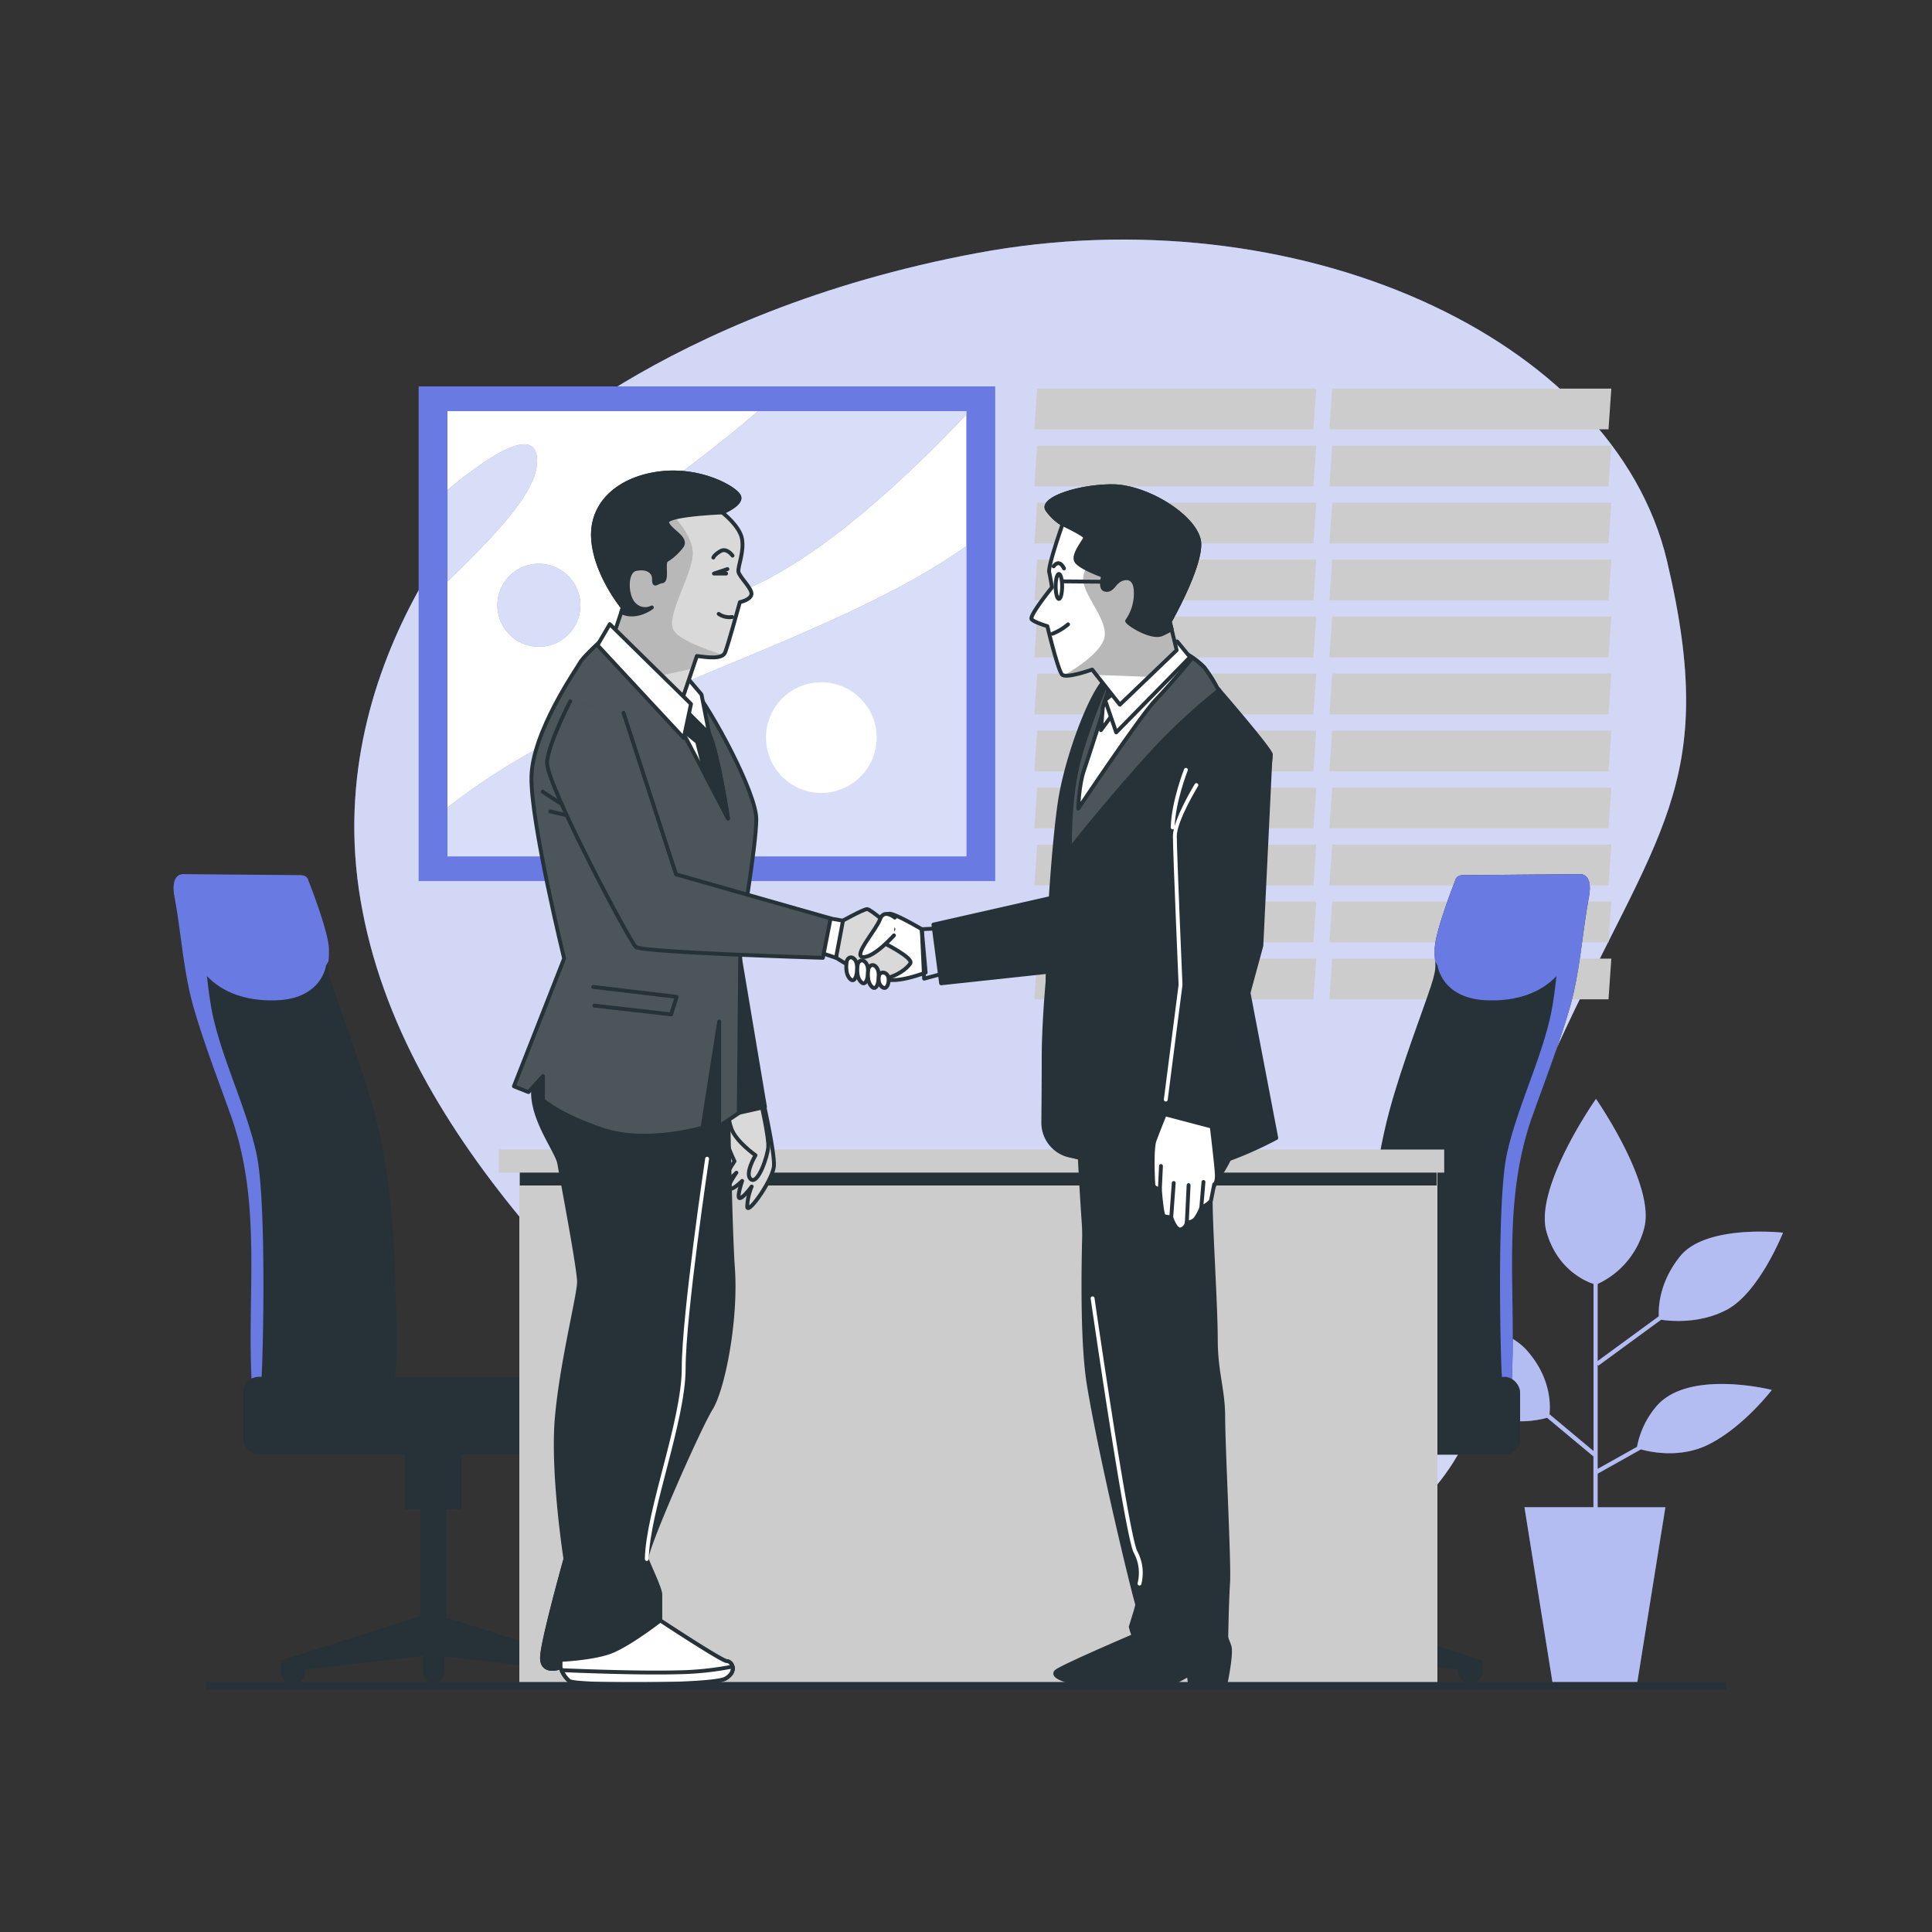 <svg xmlns="http://www.w3.org/2000/svg" xmlns:xlink="http://www.w3.org/1999/xlink" viewBox="0 0 500 500"><rect x="0" y="0" width="500" height="500" fill="#333333" stroke="none"/><defs><clipPath id="freepik--clip-path--inject-3"><rect x="115.8" y="106.4" width="134.29" height="115.22" style="fill:#fff"></rect></clipPath><clipPath id="freepik--clip-path-2--inject-3"><path d="M197.66,285.64s2.8,12.51,2.64,16-6.75,12.84-6.92,10.7a14.6,14.6,0,0,1,1.16-5.27s-2.31,3.13-3.13,3,.66-4.45.66-4.45-2.47,2.47-3.3,2,1.81-4.12,1.81-4.12-3,3.13-3.12,2.14,2.63-5.1,2.63-5.1-2.8-5.93-3-8.4a8,8,0,0,1,1.64-4.77Z" style="fill:#fff;stroke:#263238;stroke-linecap:round;stroke-linejoin:round"></path></clipPath><clipPath id="freepik--clip-path-3--inject-3"><path d="M197,285.64s2,8.73,1.82,11.2-2.64,9.71-4.45,8.39,1.15-6.25,1.15-6.25-5.08-3.57-6.25-6.92-.5-4.77-.5-4.77Z" style="fill:#fff;stroke:#263238;stroke-linecap:round;stroke-linejoin:round"></path></clipPath><clipPath id="freepik--clip-path-4--inject-3"><path d="M156.5,164.91s-5.45,4.88-6.39,6.57-12.38,18-12.57,29.66S146,248.06,146,248.06L133,281.13l3.76,1.5,3.75-4.13v6.2s4.32,3.94,15.58,7.69,25.72-.56,25.72-.56l4.31-27.44v27.07l5.07-3.38L191.6,243s4.13-24.21,4.13-31-11.45-28-16.52-34.16-13.52-11.26-16-13.14S156.5,164.91,156.5,164.91Z" style="fill:#263238;stroke:#263238;stroke-linecap:round;stroke-linejoin:round"></path></clipPath><clipPath id="freepik--clip-path-5--inject-3"><path d="M186.91,132.62s4.56,3.5,5.13,6.88-1.13,7.14-.94,8.45,3.56,4.32,3.38,5.82-3,2.06-3,2.06-3.06,11.14-3.81,13-4.51,1.31-7.32.94l-5.07,15L158.56,165.1l2.63-7.89s-7.13-8.63-7.7-17.83,6.76-15.58,17.27-16.89,19.34,3.75,20.46,5.82S186.91,132.62,186.91,132.62Z" style="fill:#fff;stroke:#263238;stroke-linecap:round;stroke-linejoin:round"></path></clipPath><clipPath id="freepik--clip-path-6--inject-3"><path d="M217,238.88s6.4-3.6,7.4-3.6,6.8,5.2,6.8,5.2l-2.4,3.6s7.6,3.8,6.8,5.2-3.8,3.6-7,4-12.2-5.4-12.2-5.4Z" style="fill:#fff;stroke:#263238;stroke-linecap:round;stroke-linejoin:round"></path></clipPath><clipPath id="freepik--clip-path-7--inject-3"><path d="M147.57,181.48s-5.4,10.4-6,15.6,21.4,46.6,23,48,48.39,2.8,48.39,2.8l2-10.2-40-11.4-13.6-41.8" style="fill:#263238;stroke:#263238;stroke-linecap:round;stroke-linejoin:round"></path></clipPath><clipPath id="freepik--clip-path-8--inject-3"><path d="M315,178a37.14,37.14,0,0,0-3.34-5.26,20,20,0,0,0-4.94-3.67c-6.36-2.51-14.68,1.13-19.51,5.73-.64,1.42-5.68,12.92-8.07,22.32-2.55,10-2.23,22.64-2.23,22.64s8.45-10.84,19.92-23.59a152.09,152.09,0,0,1,18.7-17.57Z" style="fill:#263238;stroke:#263238;stroke-linecap:round;stroke-linejoin:round"></path></clipPath><clipPath id="freepik--clip-path-9--inject-3"><path d="M275,135.63s-3.83,10.88-3.47,12.44.72,3.94.72,3.94-6,7.41-5.26,8.25,4.06,1.79,4.06,1.79,2.75,11.48,3.83,12.55,7.77-1.31,7.77-1.31l7.17,9.08,14.7-14.1-1.79-7.41s7.77-13.63,7.65-20.09S297,125.71,287.55,125.83s-18.29,3.59-16.5,6.1A13.54,13.54,0,0,0,275,135.63Z" style="fill:#fff;stroke:#263238;stroke-linecap:round;stroke-linejoin:round"></path></clipPath></defs><g id="freepik--background-simple--inject-3"><path d="M131.92,120.89s-48.27,45.74-39.06,109.2S158.55,342.56,203,383.34s107.55,46.38,153.07,15.17S377,327.83,402.72,271.56s42.49-68.19,28.69-126.42S335,50.12,252.77,65.51,131.92,120.89,131.92,120.89Z" style="fill:#697AE2"></path><path d="M131.92,120.89s-48.27,45.74-39.06,109.2S158.55,342.56,203,383.34s107.55,46.38,153.07,15.17S377,327.83,402.72,271.56s42.49-68.19,28.69-126.42S335,50.12,252.77,65.51,131.92,120.89,131.92,120.89Z" style="fill:#fff;opacity:0.7"></path></g><g id="freepik--Window--inject-3"><polygon points="339.91 111.11 267.69 111.11 268.42 100.58 340.64 100.58 339.91 111.11" style="fill:#ccc"></polygon><polygon points="339.91 125.86 267.69 125.86 268.42 115.33 340.64 115.33 339.91 125.86" style="fill:#ccc"></polygon><polygon points="339.91 140.62 267.69 140.62 268.42 130.08 340.64 130.08 339.91 140.62" style="fill:#ccc"></polygon><polygon points="339.91 155.37 267.69 155.37 268.42 144.83 340.64 144.83 339.91 155.37" style="fill:#ccc"></polygon><polygon points="339.91 170.12 267.69 170.12 268.42 159.58 340.64 159.58 339.91 170.12" style="fill:#ccc"></polygon><polygon points="339.91 184.87 267.69 184.87 268.42 174.34 340.64 174.34 339.91 184.87" style="fill:#ccc"></polygon><polygon points="339.91 199.62 267.69 199.62 268.42 189.09 340.64 189.09 339.91 199.62" style="fill:#ccc"></polygon><polygon points="339.91 214.38 267.69 214.38 268.42 203.84 340.64 203.84 339.91 214.38" style="fill:#ccc"></polygon><polygon points="339.91 229.13 267.69 229.13 268.42 218.59 340.64 218.59 339.91 229.13" style="fill:#ccc"></polygon><polygon points="339.91 243.88 267.69 243.88 268.42 233.34 340.64 233.34 339.91 243.88" style="fill:#ccc"></polygon><polygon points="339.91 258.63 267.69 258.63 268.42 248.09 340.64 248.09 339.91 258.63" style="fill:#ccc"></polygon><polygon points="416.28 111.11 344.05 111.11 344.78 100.58 417.01 100.58 416.28 111.11" style="fill:#ccc"></polygon><polygon points="416.28 125.86 344.05 125.86 344.78 115.33 417.01 115.33 416.28 125.86" style="fill:#ccc"></polygon><polygon points="416.28 140.62 344.05 140.62 344.78 130.08 417.01 130.08 416.28 140.62" style="fill:#ccc"></polygon><polygon points="416.28 155.37 344.05 155.37 344.78 144.83 417.01 144.83 416.28 155.37" style="fill:#ccc"></polygon><polygon points="416.28 170.12 344.05 170.12 344.78 159.58 417.01 159.58 416.28 170.12" style="fill:#ccc"></polygon><polygon points="416.28 184.87 344.05 184.87 344.78 174.34 417.01 174.34 416.28 184.87" style="fill:#ccc"></polygon><polygon points="416.28 199.62 344.05 199.62 344.78 189.09 417.01 189.09 416.28 199.62" style="fill:#ccc"></polygon><polygon points="416.28 214.38 344.05 214.38 344.78 203.84 417.01 203.84 416.28 214.38" style="fill:#ccc"></polygon><polygon points="416.28 229.13 344.05 229.13 344.78 218.59 417.01 218.59 416.28 229.13" style="fill:#ccc"></polygon><polygon points="416.28 243.88 344.05 243.88 344.78 233.34 417.01 233.34 416.28 243.88" style="fill:#ccc"></polygon><polygon points="416.28 258.63 344.05 258.63 344.78 248.09 417.01 248.09 416.28 258.63" style="fill:#ccc"></polygon></g><g id="freepik--Picture--inject-3"><rect x="108.34" y="100" width="149.22" height="128.02" style="fill:#697AE2"></rect><rect x="115.8" y="106.4" width="134.29" height="115.22" style="fill:#fff"></rect><g style="clip-path:url(#freepik--clip-path--inject-3)"><path d="M250.09,141.33c-24.15,17.18-58.74,28.58-98.87,46.49A165.3,165.3,0,0,0,115.8,209v12.63H250.09Z" style="fill:#697AE2"></path><path d="M250.09,106.4H196.2c-6,5.13-13.09,10.86-21.47,17-30.67,22.49-17.38,45,19.43,28.62,18.89-8.39,39.92-27.82,55.93-44.75Z" style="fill:#697AE2"></path><path d="M139,119.32c0-9.39-11.69-2-23.15,7.44v23.71C127,139.53,139,127.72,139,119.32Z" style="fill:#697AE2"></path><path d="M150.2,156.64a10.74,10.74,0,1,1-10.74-10.74A10.74,10.74,0,0,1,150.2,156.64Z" style="fill:#697AE2"></path><path d="M250.09,141.33c-24.15,17.18-58.74,28.58-98.87,46.49A165.3,165.3,0,0,0,115.8,209v12.63H250.09Z" style="fill:#fff;opacity:0.75"></path><path d="M250.09,106.4H196.2c-6,5.13-13.09,10.86-21.47,17-30.67,22.49-17.38,45,19.43,28.62,18.89-8.39,39.92-27.82,55.93-44.75Z" style="fill:#fff;opacity:0.75"></path><g style="opacity:0.75"><path d="M139,119.32c0-9.39-11.69-2-23.15,7.44v23.71C127,139.53,139,127.72,139,119.32Z" style="fill:#fff"></path></g><path d="M150.2,156.64a10.74,10.74,0,1,1-10.74-10.74A10.74,10.74,0,0,1,150.2,156.64Z" style="fill:#fff;opacity:0.75"></path></g><path d="M226.88,190.89a14.32,14.32,0,1,1-14.31-14.32A14.31,14.31,0,0,1,226.88,190.89Z" style="fill:#fff"></path></g><g id="freepik--Plants--inject-3"><path d="M428.74,363.88a22.52,22.52,0,0,0-5.08,10.56l-10.19,5.71v-27l.2.27,16.23-11.88c2.05.32,9.93,1.22,17.11-2.65,8.34-4.49,14.43-19.87,14.43-19.87s-19.88-2.25-26.61,6.09c-5.46,6.76-5.65,13.31-5.52,15.54l-15.84,11.59V332.29a22.06,22.06,0,0,0,12.07-14.57c2.88-11.22-12.5-33.33-12.5-33.33s-16,22.76-12.83,34.3c2.72,9.77,10,12.87,12.19,13.59v43.25L401,366c.26-2.28.47-9.41-5.88-16.55-7.7-8.66-28.21-8-28.21-8s8.65,17.31,16,23.08c6.44,5,15.33,3,17.47,2.39l12,10v13.15H394.53l7.29,45.56h21.87L431,390.08H413.47v-8.7l11.2-6.28c2.72.76,10.33,2.32,17.53-1.28,9-4.49,16.35-14.11,16.35-14.11S437.08,354.26,428.74,363.88Z" style="fill:#697AE2"></path><path d="M428.74,363.88a22.52,22.52,0,0,0-5.08,10.56l-10.19,5.71v-27l.2.27,16.23-11.88c2.05.32,9.93,1.22,17.11-2.65,8.34-4.49,14.43-19.87,14.43-19.87s-19.88-2.25-26.61,6.09c-5.46,6.76-5.65,13.31-5.52,15.54l-15.84,11.59V332.29a22.06,22.06,0,0,0,12.07-14.57c2.88-11.22-12.5-33.33-12.5-33.33s-16,22.76-12.83,34.3c2.72,9.77,10,12.87,12.19,13.59v43.25L401,366c.26-2.28.47-9.41-5.88-16.55-7.7-8.66-28.21-8-28.21-8s8.65,17.31,16,23.08c6.44,5,15.33,3,17.47,2.39l12,10v13.15H394.53l7.29,45.56h21.87L431,390.08H413.47v-8.7l11.2-6.28c2.72.76,10.33,2.32,17.53-1.28,9-4.49,16.35-14.11,16.35-14.11S437.08,354.26,428.74,363.88Z" style="fill:#fff;opacity:0.5"></path></g><g id="freepik--Desk--inject-3"><path d="M408.53,226.23l-29.43.25s-2-.25-2.43,1.21c0,0-5.11,12.9-5.35,17.52s1,3.89-1,10-7.54,20.43-10.7,32.11c-4.25,15.69-5.36,32.35-5.63,48.55,0,2.6-1.6,25,2.45,25,3.36,0,34.33,4.11,34.7-1.86,1.49-23.8-2.81-47.05,5.45-70.19,3.21-9,6.89-18.48,9.62-27.88s3.2-19.18,5-28.8C412.42,225.5,408.53,226.23,408.53,226.23Z" style="fill:#263238"></path><path d="M411.42,229.15c-.29-3.4-2.89-2.92-2.89-2.92l-29.43.25s-2-.25-2.43,1.21c0,0-5.11,12.9-5.35,17.52a21.2,21.2,0,0,0,.1,3.66l.62,1s1,8.51,12.65,9,18.25-4.87,20.68-10,3.41-13.38,5.35-18.25A16.16,16.16,0,0,1,411.42,229.15Z" style="fill:#697AE2"></path><path d="M404.59,238.65c-2,7.11-.79,9.08-2.76,21.32s-9.08,26-11.85,38.69-1.57,57.24-1.18,59.22a17.12,17.12,0,0,1,.17,3.17c1.33-.5,2.13-1.18,2.19-2.11,1.49-23.8-2.81-47.05,5.45-70.19,3.21-9,6.89-18.48,9.62-27.88s3.2-19.18,5-28.8c.75-4-.43-5.31-1.46-5.7l0,0A53,53,0,0,0,404.59,238.65Z" style="fill:#697AE2"></path><path d="M347.74,418.28l-.2-.16V390.64h3.95V373.27h-14.6v17.37h3.94v27.95l-34.94,11.14v2.76a3.16,3.16,0,1,0,6.32,0v-.39l29.22-3.4v4.19a2.76,2.76,0,0,0,5.52,0v-4.33l30.4,3.54v.39a3.16,3.16,0,1,0,6.32,0v-2.76Z" style="fill:#263238"></path><rect x="298.63" y="356.33" width="94.77" height="20.15" rx="4" style="fill:#263238"></rect><path d="M47.84,226.23l29.43.25s2-.25,2.44,1.21c0,0,5.11,12.9,5.35,17.52s-1,3.89,1,10,7.54,20.43,10.7,32.11c4.26,15.69,5.36,32.35,5.63,48.55,0,2.6,1.6,25-2.45,25-3.35,0-34.32,4.11-34.7-1.86-1.48-23.8,2.81-47.05-5.45-70.19-3.21-9-6.89-18.48-9.61-27.88s-3.2-19.18-5-28.8C44,225.5,47.84,226.23,47.84,226.23Z" style="fill:#263238"></path><path d="M45,229.15c.29-3.4,2.88-2.92,2.88-2.92l29.43.25s2-.25,2.44,1.21c0,0,5.11,12.9,5.35,17.52a22,22,0,0,1-.11,3.66l-.62,1s-1,8.51-12.65,9S53.44,254,51,248.86s-3.4-13.38-5.35-18.25A13.74,13.74,0,0,0,45,229.15Z" style="fill:#697AE2"></path><path d="M51.78,238.65c2,7.11.79,9.08,2.76,21.32s9.09,26,11.85,38.69S68,355.9,67.57,357.88a18,18,0,0,0-.17,3.17c-1.32-.5-2.13-1.18-2.19-2.11-1.48-23.8,2.81-47.05-5.45-70.19-3.21-9-6.89-18.48-9.61-27.88s-3.2-19.18-5-28.8c-.74-4,.44-5.31,1.46-5.7l0,0A52.5,52.5,0,0,1,51.78,238.65Z" style="fill:#697AE2"></path><path d="M108.63,418.28l.2-.16V390.64h-4V373.27h14.61v17.37h-3.95v27.95l34.94,11.14v2.76a3.16,3.16,0,0,1-6.32,0v-.39L115,428.7v4.19a2.77,2.77,0,0,1-5.53,0v-4.33L79,432.1v.39a3.16,3.16,0,1,1-6.31,0v-2.76Z" style="fill:#263238"></path><rect x="62.98" y="356.33" width="94.77" height="20.15" rx="4" transform="translate(220.72 732.8) rotate(180)" style="fill:#263238"></rect><rect x="134.4" y="299.74" width="237.6" height="136.56" style="fill:#ccc"></rect><rect x="134.52" y="303.02" width="237.3" height="3.78" style="fill:#263238"></rect><rect x="129.11" y="297.5" width="244.65" height="5.97" style="fill:#ccc"></rect></g><g id="freepik--Characters--inject-3"><path d="M197.66,285.64s2.8,12.51,2.64,16-6.75,12.84-6.92,10.7a14.6,14.6,0,0,1,1.16-5.27s-2.31,3.13-3.13,3,.66-4.45.66-4.45-2.47,2.47-3.3,2,1.81-4.12,1.81-4.12-3,3.13-3.12,2.14,2.63-5.1,2.63-5.1-2.8-5.93-3-8.4a8,8,0,0,1,1.64-4.77Z" style="fill:#fff"></path><g style="clip-path:url(#freepik--clip-path-2--inject-3)"><path d="M197.66,285.64s2.8,12.51,2.64,16-6.75,12.84-6.92,10.7a14.6,14.6,0,0,1,1.16-5.27s-2.31,3.13-3.13,3,.66-4.45.66-4.45-2.47,2.47-3.3,2,1.81-4.12,1.81-4.12-3,3.13-3.12,2.14,2.63-5.1,2.63-5.1-2.8-5.93-3-8.4a8,8,0,0,1,1.64-4.77Z" style="fill:#d9d9d9"></path></g><path d="M197.66,285.64s2.8,12.51,2.64,16-6.75,12.84-6.92,10.7a14.6,14.6,0,0,1,1.16-5.27s-2.31,3.13-3.13,3,.66-4.45.66-4.45-2.47,2.47-3.3,2,1.81-4.12,1.81-4.12-3,3.13-3.12,2.14,2.63-5.1,2.63-5.1-2.8-5.93-3-8.4a8,8,0,0,1,1.64-4.77Z" style="fill:none;stroke:#263238;stroke-linecap:round;stroke-linejoin:round"></path><path d="M197,285.64s2,8.73,1.82,11.2-2.64,9.71-4.45,8.39,1.15-6.25,1.15-6.25-5.08-3.57-6.25-6.92-.5-4.77-.5-4.77Z" style="fill:#fff"></path><g style="clip-path:url(#freepik--clip-path-3--inject-3)"><path d="M197,285.64s2,8.73,1.82,11.2-2.64,9.71-4.45,8.39,1.15-6.25,1.15-6.25-5.08-3.57-6.25-6.92-.5-4.77-.5-4.77Z" style="fill:#d9d9d9"></path></g><path d="M197,285.64s2,8.73,1.82,11.2-2.64,9.71-4.45,8.39,1.15-6.25,1.15-6.25-5.08-3.57-6.25-6.92-.5-4.77-.5-4.77Z" style="fill:none;stroke:#263238;stroke-linecap:round;stroke-linejoin:round"></path><polygon points="190.97 244.73 197.98 286.48 188.1 288.71 178.22 256.52 190.97 244.73" style="fill:#263238;stroke:#263238;stroke-linecap:round;stroke-linejoin:round"></polygon><path d="M188.1,265.13s.64,49.72,1.59,63.11-2.55,31.24-5.73,36.34-17.22,37-16.58,38.89,3.51,7.65,3.51,9.24v6.69s15.93,10.52,17.21,10.52,2.87,2.55-.32,4.47-38.89,1.91-40.48.63a7.72,7.72,0,0,1-2.23-3.5s-5.1,1.91-4.78-2.87,6.05-25.18,6.05-25.18-3.5-22.32-2.23-36.66,5.74-31.56,5.74-35.06-4.46-26.78-5.1-30.6-9.88-14.67-5.74-23.27,7.33-22.32,8.61-23.27,18.49-1.6,25.5,0S187.78,256.2,188.1,265.13Z" style="fill:#263238;stroke:#263238;stroke-linecap:round;stroke-linejoin:round"></path><path d="M156.5,164.91s-5.45,4.88-6.39,6.57-12.38,18-12.57,29.66S146,248.06,146,248.06L133,281.13l3.76,1.5,3.75-4.13v6.2s4.32,3.94,15.58,7.69,25.72-.56,25.72-.56l4.31-27.44v27.07l5.07-3.38L191.6,243s4.13-24.21,4.13-31-11.45-28-16.52-34.16-13.52-11.26-16-13.14S156.5,164.91,156.5,164.91Z" style="fill:#263238"></path><g style="clip-path:url(#freepik--clip-path-4--inject-3)"><path d="M156.5,164.91s-5.45,4.88-6.39,6.57-12.38,18-12.57,29.66S146,248.06,146,248.06L133,281.13l3.76,1.5,3.75-4.13v6.2s4.32,3.94,15.58,7.69,25.72-.56,25.72-.56l4.31-27.44v27.07l5.07-3.38L191.6,243s4.13-24.21,4.13-31-11.45-28-16.52-34.16-13.52-11.26-16-13.14S156.5,164.91,156.5,164.91Z" style="fill:#fff;opacity:0.17"></path><path d="M140.46,204.88s6.82,4.83,11.36,6.53" style="fill:none;stroke:#263238;stroke-linecap:round;stroke-linejoin:round"></path><path d="M142.45,210s7.67,2,11.64,2" style="fill:none;stroke:#263238;stroke-linecap:round;stroke-linejoin:round"></path><polyline points="153.53 255.42 175.11 257.98 173.69 262.52 153.81 260.25" style="fill:none;stroke:#263238;stroke-linecap:round;stroke-linejoin:round"></polyline></g><path d="M156.5,164.91s-5.45,4.88-6.39,6.57-12.38,18-12.57,29.66S146,248.06,146,248.06L133,281.13l3.76,1.5,3.75-4.13v6.2s4.32,3.94,15.58,7.69,25.72-.56,25.72-.56l4.31-27.44v27.07l5.07-3.38L191.6,243s4.13-24.21,4.13-31-11.45-28-16.52-34.16-13.52-11.26-16-13.14S156.5,164.91,156.5,164.91Z" style="fill:none;stroke:#263238;stroke-linecap:round;stroke-linejoin:round"></path><path d="M155.37,166l20.84,22.53,12.2,23.28s-2.63-17.27-4.88-22S171.14,173.36,170,170.73,155.37,166,155.37,166Z" style="fill:#fff;stroke:#263238;stroke-linecap:round;stroke-linejoin:round"></path><path d="M182.64,200.83l5.77,11s-1.79-11.77-3.69-18.52l-1.19-3.45a62.49,62.49,0,0,0-5.42-8l-3.27-.65,1.37,7.36,4.22,3.45Z" style="fill:#263238;stroke:#263238;stroke-linecap:round;stroke-linejoin:round"></path><path d="M177.08,174.49l1.08,1.25,3.39,4,2,10.16-8.69-8.67S176,176,177.08,174.49Z" style="fill:#fff;stroke:#263238;stroke-linecap:round;stroke-linejoin:round"></path><path d="M186.91,132.62s4.56,3.5,5.13,6.88-1.13,7.14-.94,8.45,3.56,4.32,3.38,5.82-3,2.06-3,2.06-3.06,11.14-3.81,13-4.51,1.31-7.32.94l-5.07,15L158.56,165.1l2.63-7.89s-7.13-8.63-7.7-17.83,6.76-15.58,17.27-16.89,19.34,3.75,20.46,5.82S186.91,132.62,186.91,132.62Z" style="fill:#fff"></path><g style="clip-path:url(#freepik--clip-path-5--inject-3)"><path d="M186.91,132.62s4.56,3.5,5.13,6.88-1.13,7.14-.94,8.45,3.56,4.32,3.38,5.82-3,2.06-3,2.06-3.06,11.14-3.81,13-4.51,1.31-7.32.94l-5.07,15L158.56,165.1l2.63-7.89s-7.13-8.63-7.7-17.83,6.76-15.58,17.27-16.89,19.34,3.75,20.46,5.82S186.91,132.62,186.91,132.62Z" style="fill:#d9d9d9"></path><path d="M167.43,175.56c2.82-.57,7.55-1.55,11.81-2.51l1.1-3.26c2.34.31,5.34.75,6.7-.2-3.2-1.32-11.12-3.63-12.74-6.6-2-3.69,5-14.43,5-19.8s-6.71-11.41-6.71-11.41c-3.23-3.07-9.12-4-14.35-4a14.08,14.08,0,0,0-4.78,11.65c.57,9.2,7.7,17.83,7.7,17.83l-2.63,7.89Z" style="fill:#b8b8b8"></path></g><path d="M186.91,132.62s4.56,3.5,5.13,6.88-1.13,7.14-.94,8.45,3.56,4.32,3.38,5.82-3,2.06-3,2.06-3.06,11.14-3.81,13-4.51,1.31-7.32.94l-5.07,15L158.56,165.1l2.63-7.89s-7.13-8.63-7.7-17.83,6.76-15.58,17.27-16.89,19.34,3.75,20.46,5.82S186.91,132.62,186.91,132.62Z" style="fill:none;stroke:#263238;stroke-linecap:round;stroke-linejoin:round"></path><path d="M186.91,132.62s5.44-2.25,4.31-4.31-9.95-7.14-20.46-5.82-17.83,7.69-17.27,16.89,7.7,17.83,7.7,17.83l-.4,1.2c3.89,1.9,7.91-1.2,7.91-1.2a3.87,3.87,0,0,1-4.51-.75c-2.25-2.06-2.44-8.63.38-9.2s4.69.57,4.69,2.63.56.75,2.07.56.18-4.69,1.12-5.44a14.69,14.69,0,0,0,3.94-3.57c1.69-2.25-3.19-4.12-3.75-6.19S186.91,132.62,186.91,132.62Z" style="fill:#263238;stroke:#263238;stroke-linecap:round;stroke-linejoin:round"></path><polyline points="188.25 147.28 184.77 148.44 187.92 148.44" style="fill:none;stroke:#263238;stroke-linecap:round;stroke-linejoin:round"></polyline><path d="M189.58,143.8s-1.49-2.15-3.15-1.16-1.82,1.66-1.82,1.66" style="fill:none;stroke:#263238;stroke-linecap:round;stroke-linejoin:round"></path><path d="M186,158.88a4.89,4.89,0,0,0,3.48.8" style="fill:none;stroke:#263238;stroke-linecap:round;stroke-linejoin:round"></path><polygon points="157.81 161.53 178.83 182.18 176.96 191 154.62 166.97 157.81 161.53" style="fill:#fff;stroke:#263238;stroke-linecap:round;stroke-linejoin:round"></polygon><path d="M238.56,240.48s-7.4-4.4-8.6-4-12.8,8.8-12,10.8,7,4.6,10.6,6,11-1.6,11-1.6Z" style="fill:#fff;stroke:#263238;stroke-linecap:round;stroke-linejoin:round"></path><path d="M217,238.88s6.4-3.6,7.4-3.6,6.8,5.2,6.8,5.2l-2.4,3.6s7.6,3.8,6.8,5.2-3.8,3.6-7,4-12.2-5.4-12.2-5.4Z" style="fill:#fff"></path><g style="clip-path:url(#freepik--clip-path-6--inject-3)"><path d="M217,238.88s6.4-3.6,7.4-3.6,6.8,5.2,6.8,5.2l-2.4,3.6s7.6,3.8,6.8,5.2-3.8,3.6-7,4-12.2-5.4-12.2-5.4Z" style="fill:#d9d9d9"></path></g><path d="M217,238.88s6.4-3.6,7.4-3.6,6.8,5.2,6.8,5.2l-2.4,3.6s7.6,3.8,6.8,5.2-3.8,3.6-7,4-12.2-5.4-12.2-5.4Z" style="fill:none;stroke:#263238;stroke-linecap:round;stroke-linejoin:round"></path><polygon points="212.56 237.28 218.16 238.28 216.36 247.88 211.56 246.28 212.56 237.28" style="fill:#fff;stroke:#263238;stroke-linecap:round;stroke-linejoin:round"></polygon><path d="M147.57,181.48s-5.4,10.4-6,15.6,21.4,46.6,23,48,48.39,2.8,48.39,2.8l2-10.2-40-11.4-13.6-41.8" style="fill:#263238"></path><g style="clip-path:url(#freepik--clip-path-7--inject-3)"><path d="M147.57,181.48s-5.4,10.4-6,15.6,21.4,46.6,23,48,48.39,2.8,48.39,2.8l2-10.2-40-11.4-13.6-41.8" style="fill:#fff;opacity:0.17"></path></g><path d="M147.57,181.48s-5.4,10.4-6,15.6,21.4,46.6,23,48,48.39,2.8,48.39,2.8l2-10.2-40-11.4-13.6-41.8" style="fill:none;stroke:#263238;stroke-linecap:round;stroke-linejoin:round"></path><path d="M231.56,237.48s-2.8-2.4-3.8.4-7.2,9.6-4.4,9.8,8-5.6,8-5.6" style="fill:#fff;stroke:#263238;stroke-linecap:round;stroke-linejoin:round"></path><path d="M219.16,248.68s-.72,3.37,1,4.8c1.21,1,1.89-1.8,1.6-3.8S219.76,247.08,219.16,248.68Z" style="fill:#fff;stroke:#263238;stroke-linecap:round;stroke-linejoin:round"></path><path d="M222,249.48s-.72,3.37,1,4.8c1.21,1,1.89-1.8,1.6-3.8S222.56,247.88,222,249.48Z" style="fill:#fff;stroke:#263238;stroke-linecap:round;stroke-linejoin:round"></path><path d="M224.76,250.68s-.72,3.37,1,4.8c1.21,1,1.89-1.8,1.6-3.8S225.36,249.08,224.76,250.68Z" style="fill:#fff;stroke:#263238;stroke-linecap:round;stroke-linejoin:round"></path><path d="M227.53,252.31s-.66,2.27.92,3.23c1.11.68,1.74-1.21,1.47-2.56S228.08,251.23,227.53,252.31Z" style="fill:#fff;stroke:#263238;stroke-linecap:round;stroke-linejoin:round"></path><polygon points="238.56 240.48 239.16 253.28 243.56 252.08 242.56 240.28 238.56 240.48" style="fill:none;stroke:#263238;stroke-linecap:round;stroke-linejoin:round"></polygon><polygon points="241.56 239.28 243.56 254.48 276.96 250.88 277.76 231.08 241.56 239.28" style="fill:#263238;stroke:#263238;stroke-linecap:round;stroke-linejoin:round"></polygon><path d="M183,299.87s-6.06,40.48-6.06,54.19-9.24,36.66-9.56,49.41" style="fill:none;stroke:#fff;stroke-linecap:round;stroke-linejoin:round"></path><path d="M147.3,435c1.59,1.28,37.29,1.28,40.48-.63s1.59-4.47.32-4.47-17.21-10.52-17.21-10.52-8.61,6.7-13.39,8.29-12.43,1.91-12.43,1.91v1.92A7.72,7.72,0,0,0,147.3,435Z" style="fill:#fff;stroke:#263238;stroke-linecap:round;stroke-linejoin:round"></path><path d="M187.78,434.39c1.68-1,2-2.2,1.8-3.09a78.85,78.85,0,0,1-14.23,1.49c-9.63.26-24.78-.33-30-.55a7.17,7.17,0,0,0,2,2.78C148.89,436.3,184.59,436.3,187.78,434.39Z" style="fill:#fff;stroke:#263238;stroke-linecap:round;stroke-linejoin:round"></path><path d="M144.14,431.77l.93-2.17,1.27-26.13s-5.74,20.4-6.05,25.18C140.05,432.13,142.69,432.06,144.14,431.77Z" style="fill:#263238;stroke:#263238;stroke-linecap:round;stroke-linejoin:round"></path><path d="M281.81,291.9s-3.18,47.5,0,66.62S293,410.8,294.24,414.94a22,22,0,0,1,1,7.65l17.85,2.55s-5.42-62.79-5.42-70.12,6.06-62.16,6.06-62.16Z" style="fill:#263238;stroke:#263238;stroke-linecap:round;stroke-linejoin:round"></path><path d="M295.2,422.59s-19.44,8.29-21.68,9.88,4.79,3.83,13.39,3.83,17.22-1,17.22-1l3.5-1.91.32,2.23h9.24s1.6-7.65,1-9.56a35.26,35.26,0,0,0-1.59-3.83Z" style="fill:#263238;stroke:#263238;stroke-linecap:round;stroke-linejoin:round"></path><path d="M278.94,288.08s1.6,45.58,5.42,61.84,10.52,55.78,10.52,59.92a24.39,24.39,0,0,1-.95,7L292.65,421a12.83,12.83,0,0,0,1,2.87s8.28,1.91,13.7,1.91a36,36,0,0,0,10-1.51s.17-10,.49-14.75-1.27-35.38-1.27-42.71-1.92-11.48-1.92-20.4-1.59-32.83-1.27-36.66,4.78-8,5.74-12.75,1.91-9.88,1.91-9.88Z" style="fill:#263238;stroke:#263238;stroke-linecap:round;stroke-linejoin:round"></path><path d="M282.76,336s8.91,61.81,11.14,65.71a11.36,11.36,0,0,1,1,8.12" style="fill:none;stroke:#fff;stroke-linecap:round;stroke-linejoin:round"></path><path d="M271.29,252.06s-1.19,12.19-1.19,21.51c0,5.2-.05,12-.1,16.92a8.72,8.72,0,0,0,7,8.61,33.43,33.43,0,0,0,6.37.77l-7.49-46.38S272.49,247.76,271.29,252.06Z" style="fill:#263238;stroke:#263238;stroke-linecap:round;stroke-linejoin:round"></path><path d="M306.68,169a20,20,0,0,1,4.94,3.67A37.14,37.14,0,0,1,315,178s13.55,15.62,13.87,17.21-7.65,51.8-7.65,51.8l9.08,47.49s-14.66,8.13-25.82,8.61c-7.85.34-19.66-2.17-26-3.69a6.18,6.18,0,0,1-4.73-5.46c-.62-6.68-1.78-20-2.46-32.61-.78-14.65,1.44-43.67,3-53.87s6.54-24.06,10.36-29.8S299,166,306.68,169Z" style="fill:#263238;stroke:#263238;stroke-linecap:round;stroke-linejoin:round"></path><path d="M315,178a37.14,37.14,0,0,0-3.34-5.26,20,20,0,0,0-4.94-3.67c-6.36-2.51-14.68,1.13-19.51,5.73-.64,1.42-5.68,12.92-8.07,22.32-2.55,10-2.23,22.64-2.23,22.64s8.45-10.84,19.92-23.59a152.09,152.09,0,0,1,18.7-17.57Z" style="fill:#263238"></path><g style="clip-path:url(#freepik--clip-path-8--inject-3)"><path d="M315,178a37.14,37.14,0,0,0-3.34-5.26,20,20,0,0,0-4.94-3.67c-6.36-2.51-14.68,1.13-19.51,5.73-.64,1.42-5.68,12.92-8.07,22.32-2.55,10-2.23,22.64-2.23,22.64s8.45-10.84,19.92-23.59a152.09,152.09,0,0,1,18.7-17.57Z" style="fill:#fff;opacity:0.17"></path></g><path d="M315,178a37.14,37.14,0,0,0-3.34-5.26,20,20,0,0,0-4.94-3.67c-6.36-2.51-14.68,1.13-19.51,5.73-.64,1.42-5.68,12.92-8.07,22.32-2.55,10-2.23,22.64-2.23,22.64s8.45-10.84,19.92-23.59a152.09,152.09,0,0,1,18.7-17.57Z" style="fill:none;stroke:#263238;stroke-linecap:round;stroke-linejoin:round"></path><path d="M286.12,182.13s-4.31,13.51-5.62,17.33-1.44,9.81-1.44,9.81,16.14-24.15,20.08-28.21,9.09-10.4,9.09-10.4l-3.47-1Z" style="fill:#fff;stroke:#263238;stroke-linecap:round;stroke-linejoin:round"></path><path d="M287.31,177.23s-1.91,5.62-1.91,6-.48,5.74-.48,5.74l6.81-9.21Z" style="fill:#fff;stroke:#263238;stroke-linecap:round;stroke-linejoin:round"></path><polygon points="304.64 166 286 181.18 288.87 189.54 307.99 170.06 304.64 166" style="fill:#fff;stroke:#263238;stroke-linecap:round;stroke-linejoin:round"></polygon><path d="M302.23,286.4s-2.65,6.59-3.44,8.75-.39,10.62-.29,11.51,1.67,1.08,1.67,1.08.49,6.78,1.08,7a10.5,10.5,0,0,0,1.87.29s1.08,3.45,2.46,3.15a2.24,2.24,0,0,0,1.57-1.87,2.6,2.6,0,0,0,2.36-1.08,12.8,12.8,0,0,0,1.38-2.65s2.36-1.18,2.55-2.07.79-4,.79-4,.69-.2.69-2.26-1.57-14.75-1.57-14.75Z" style="fill:#fff;stroke:#263238;stroke-linecap:round;stroke-linejoin:round"></path><line x1="300.17" y1="307.74" x2="300.46" y2="301.76" style="fill:none;stroke:#263238;stroke-linecap:round;stroke-linejoin:round"></line><line x1="303.12" y1="315.01" x2="303.76" y2="306.16" style="fill:none;stroke:#263238;stroke-linecap:round;stroke-linejoin:round"></line><line x1="307.15" y1="316.29" x2="307.61" y2="306.71" style="fill:none;stroke:#263238;stroke-linecap:round;stroke-linejoin:round"></line><line x1="310.89" y1="312.56" x2="311.46" y2="305.89" style="fill:none;stroke:#263238;stroke-linecap:round;stroke-linejoin:round"></line><path d="M321.66,190.86l7.17,4.3-2.39,49.57-12.75,46.85-12.11-3.18,3.82-37-1.91-37.29s2.71-8.69,8.92-13.47" style="fill:#263238;stroke:#263238;stroke-linecap:round;stroke-linejoin:round"></path><path d="M306.91,199.23s-3.26,8.28-3.42,14.9" style="fill:none;stroke:#fff;stroke-linecap:round;stroke-linejoin:round"></path><path d="M309.63,203.17s-5.58,9.11-5.58,13.23,1.47,38.5,1.47,38.5l-3.82,29.68" style="fill:none;stroke:#fff;stroke-linecap:round;stroke-linejoin:round"></path><path d="M275,135.63s-3.83,10.88-3.47,12.44.72,3.94.72,3.94-6,7.41-5.26,8.25,4.06,1.79,4.06,1.79,2.75,11.48,3.83,12.55,7.77-1.31,7.77-1.31l7.17,9.08,14.7-14.1-1.79-7.41s7.77-13.63,7.65-20.09S297,125.71,287.55,125.83s-18.29,3.59-16.5,6.1A13.54,13.54,0,0,0,275,135.63Z" style="fill:#fff"></path><g style="clip-path:url(#freepik--clip-path-9--inject-3)"><path d="M305.74,133.3a21,21,0,0,0-5.29,1.5l-14.09,5.71s-6.71,5.7-6,10.06,6.71,10.4,5.37,14.76-9.73,9.06-9.73,9.06l2.63.1c2-.47,4.06-1.2,4.06-1.2l1.1,1.39,13.58.49,7.19-6.9-1.79-7.41s7.77-13.63,7.65-20.09C310.34,138.39,308.5,135.72,305.74,133.3Z" style="fill:#b8b8b8"></path></g><path d="M275,135.63s-3.83,10.88-3.47,12.44.72,3.94.72,3.94-6,7.41-5.26,8.25,4.06,1.79,4.06,1.79,2.75,11.48,3.83,12.55,7.77-1.31,7.77-1.31l7.17,9.08,14.7-14.1-1.79-7.41s7.77-13.63,7.65-20.09S297,125.71,287.55,125.83s-18.29,3.59-16.5,6.1A13.54,13.54,0,0,0,275,135.63Z" style="fill:none;stroke:#263238;stroke-linecap:round;stroke-linejoin:round"></path><path d="M302.73,160.86s7.77-13.63,7.65-20.09S297,125.71,287.55,125.83s-18.29,3.59-16.5,6.1a13.54,13.54,0,0,0,3.95,3.7s5.86,2.75,5.86,3.47-3.47,4.54-2.27,6.22,6.93,3.7,6.93,3.7-1,3.23.48,3.59,2.15-1.08,3.1-2,4.31-2.28,4.79,1.79a12.35,12.35,0,0,1-2.16,8.25c-.47.35,6.1,4.78,9,3.46.75-.34,1.63-.79,2.51-1.26Z" style="fill:#263238;stroke:#263238;stroke-linecap:round;stroke-linejoin:round"></path><ellipse cx="274.04" cy="151.77" rx="0.84" ry="3.23" style="fill:none;stroke:#263238;stroke-linecap:round;stroke-linejoin:round"></ellipse><line x1="275" y1="150.46" x2="289.1" y2="150.58" style="fill:none;stroke:#263238;stroke-linecap:round;stroke-linejoin:round"></line><path d="M272.68,146.57s1.34-2.14,2.68.53" style="fill:none;stroke:#263238;stroke-linecap:round;stroke-linejoin:round"></path><path d="M272.41,164a15.09,15.09,0,0,0,4-2.41" style="fill:none;stroke:#263238;stroke-linecap:round;stroke-linejoin:round"></path></g><g id="freepik--Floor--inject-3"><line x1="53.27" y1="436.3" x2="446.84" y2="436.3" style="fill:none;stroke:#263238;stroke-miterlimit:10;stroke-width:2px"></line></g></svg>